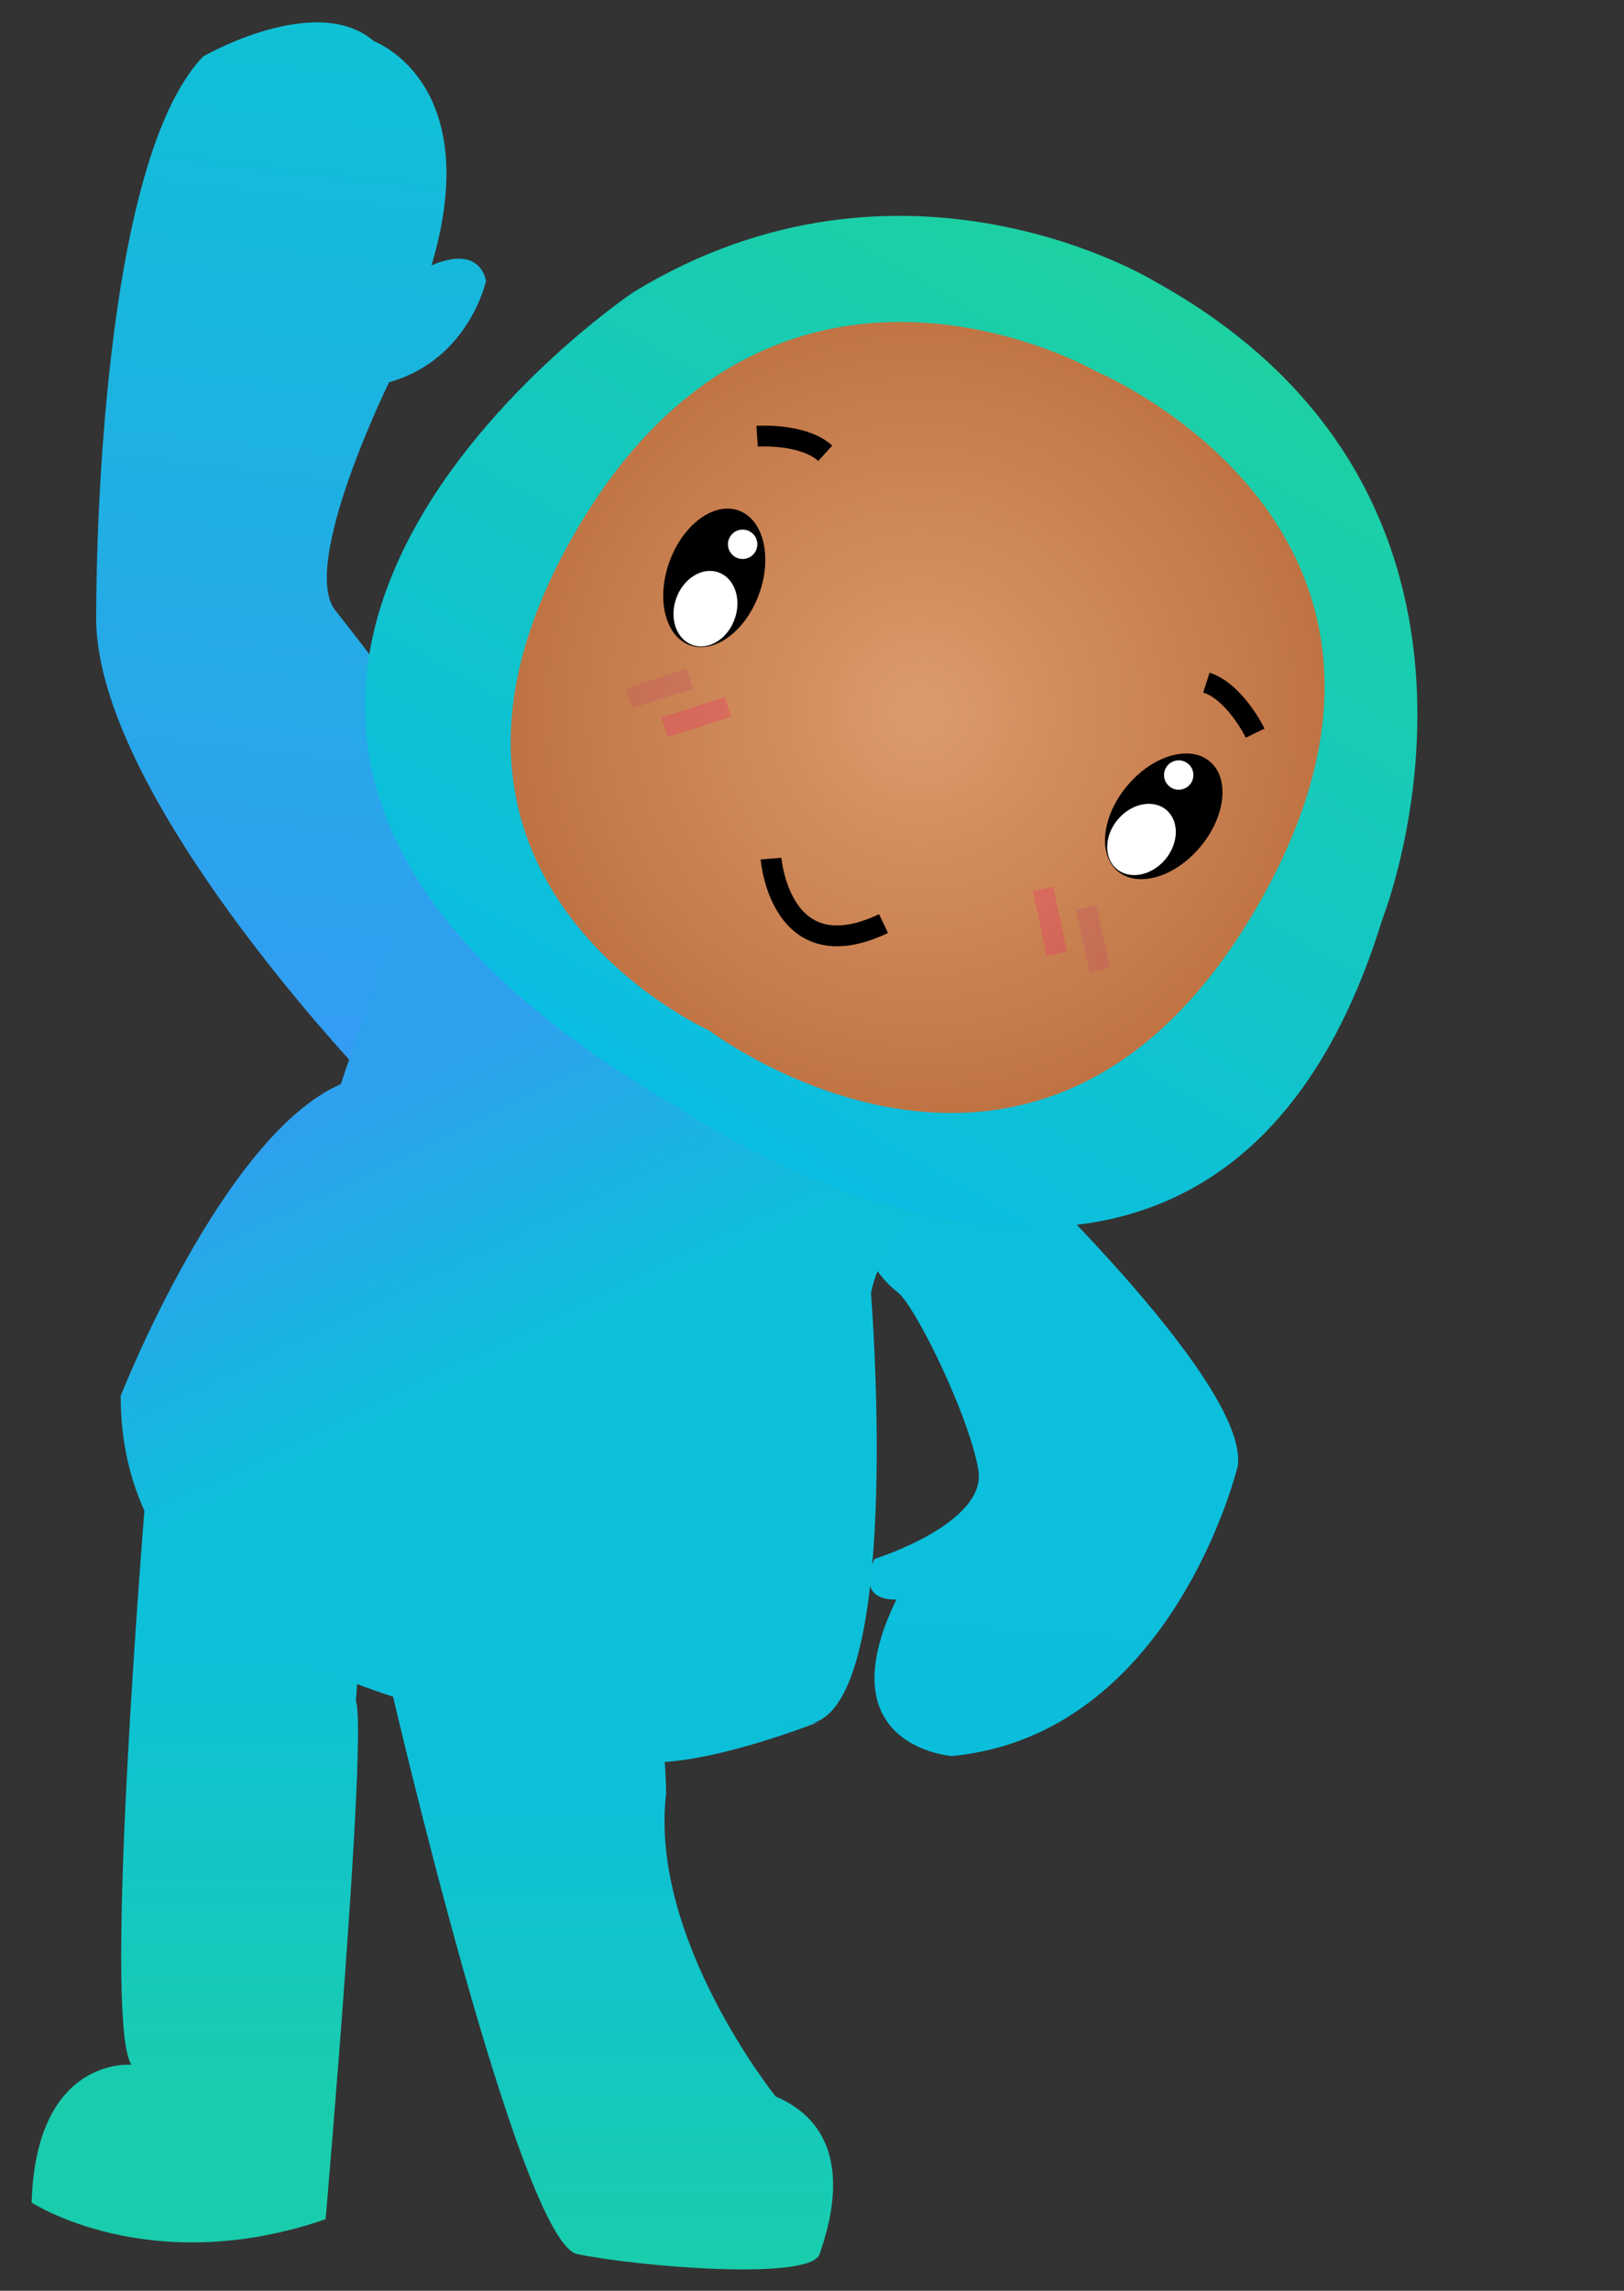 <svg width="39" height="55" viewBox="0 0 39 55" fill="none" xmlns="http://www.w3.org/2000/svg">
<rect x="0" y="0" width="39" height="55" fill="#333333" stroke="none"/>
<path d="M8.814 25.906C8.814 25.906 2.165 18.969 2.311 14.698C2.311 14.698 2.261 4.073 4.881 1.354C4.881 1.354 7.596 -0.21 8.979 0.989C8.979 0.989 11.672 1.972 10.362 6.374C10.362 6.374 11.453 5.829 11.672 6.739C11.672 6.739 11.272 8.633 9.344 9.178C9.344 9.178 7.162 13.618 8.069 14.675C8.069 14.675 14.691 23.006 14.072 24.535C13.454 26.064 13.454 26.064 13.454 26.064C13.454 26.064 11.115 27.531 9.962 26.72C8.81 25.91 9.091 25.994 9.091 25.994L8.814 25.906Z" fill="url(#paint0_linear)"/>
<path d="M9.421 40.656C9.421 40.656 12.478 53.827 13.861 54.119C15.244 54.411 19.465 54.776 19.684 54.119C19.903 53.462 20.668 51.208 18.628 50.336C18.628 50.336 15.582 46.552 15.997 43.057C15.997 43.057 15.974 39.999 15.098 39.2C14.226 38.401 13.204 36.946 11.46 36.727C9.717 36.508 8.549 38.474 8.549 38.474" fill="url(#paint1_linear)"/>
<path d="M3.525 35.559C3.525 35.559 2.434 48.557 3.16 49.575C3.16 49.575 0.867 49.352 0.759 52.882C0.759 52.882 3.598 54.737 7.819 53.282C7.819 53.282 8.837 41.562 8.545 40.837C8.545 40.837 8.945 36.615 7.961 35.997C6.978 35.378 5.503 34.249 4.639 34.648C3.774 35.048 3.525 35.559 3.525 35.559Z" fill="url(#paint2_linear)"/>
<path d="M23.783 27.339C23.783 27.339 30.017 33.135 29.725 35.198C29.725 35.198 28.173 41.651 22.861 42.162C22.861 42.162 19.803 41.943 21.528 38.401C21.528 38.401 20.525 38.497 21.002 37.429C21.002 37.429 23.71 36.581 23.495 35.294C23.279 34.007 21.989 31.364 21.555 31.023C21.555 31.023 20.149 30.028 20.875 28.33C20.871 28.334 21.305 26.102 23.783 27.339Z" fill="url(#paint3_linear)"/>
<path d="M10.147 20.133C10.147 20.133 14.66 26.175 23.537 27.047C23.537 27.047 21.209 29.448 20.917 31.049C20.917 31.049 21.589 39.373 19.961 41.09C19.815 41.244 19.646 41.347 19.462 41.382C17.207 41.82 19.65 41.347 19.65 41.347C19.65 41.347 15.897 42.838 14.806 42.112C13.715 41.386 2.898 41.09 2.898 33.516C2.898 33.516 5.345 27.266 8.184 26.029L10.366 19.626" fill="url(#paint4_linear)"/>
<path d="M27.733 6.757C27.733 6.757 21.703 3.048 15.209 7.017C15.209 7.017 0.021 17.203 16.281 26.591C16.281 26.591 29.091 35.464 33.201 22.057C33.2 22.06 37.197 11.993 27.733 6.757Z" fill="url(#paint5_linear)"/>
<path d="M26.329 8.918C26.329 8.918 18.615 4.464 13.8 12.803C8.986 21.142 17.027 24.739 17.027 24.739C17.027 24.739 24.983 30.788 30.195 21.76C35.408 12.731 26.329 8.918 26.329 8.918Z" fill="url(#paint6_radial)"/>
<path d="M18.182 10.474C18.182 10.474 19.281 10.396 19.818 10.883" stroke="black" stroke-width="0.5" stroke-miterlimit="10"/>
<path d="M30.143 17.602C30.143 17.602 29.661 16.61 28.971 16.389" stroke="black" stroke-width="0.5" stroke-miterlimit="10"/>
<path d="M16.565 15.49C17.159 15.706 17.903 15.158 18.228 14.265C18.553 13.373 18.335 12.474 17.741 12.258C17.148 12.042 16.403 12.59 16.078 13.482C15.753 14.375 15.971 15.274 16.565 15.49Z" fill="black"/>
<path d="M16.625 15.484C17.011 15.625 17.466 15.349 17.641 14.869C17.816 14.388 17.644 13.885 17.258 13.744C16.872 13.603 16.417 13.879 16.242 14.359C16.067 14.84 16.238 15.344 16.625 15.484Z" fill="white"/>
<path d="M17.658 13.374C17.827 13.471 18.043 13.414 18.14 13.245C18.237 13.076 18.18 12.86 18.011 12.763C17.842 12.665 17.626 12.723 17.529 12.892C17.431 13.061 17.489 13.277 17.658 13.374Z" fill="white"/>
<path d="M28.823 20.335C29.434 19.607 29.537 18.688 29.053 18.282C28.569 17.876 27.681 18.137 27.071 18.864C26.46 19.592 26.358 20.511 26.842 20.917C27.326 21.323 28.213 21.063 28.823 20.335Z" fill="black"/>
<path d="M27.984 20.634C28.312 20.242 28.323 19.71 28.009 19.446C27.694 19.181 27.172 19.285 26.843 19.677C26.514 20.068 26.503 20.6 26.818 20.864C27.133 21.129 27.655 21.025 27.984 20.634Z" fill="white"/>
<path d="M28.13 18.914C28.299 19.011 28.515 18.953 28.612 18.785C28.709 18.616 28.652 18.4 28.483 18.303C28.314 18.205 28.099 18.263 28.001 18.432C27.904 18.601 27.961 18.816 28.13 18.914Z" fill="white"/>
<path opacity="0.2" d="M15.107 16.765L16.567 16.297" stroke="#BF3376" stroke-width="0.5" stroke-miterlimit="10"/>
<path opacity="0.2" d="M15.96 17.462L17.483 16.972" stroke="#FC0079" stroke-width="0.5" stroke-miterlimit="10"/>
<path d="M18.516 20.615C18.516 20.615 18.734 23.355 21.218 22.175" stroke="black" stroke-width="0.5" stroke-miterlimit="10"/>
<path opacity="0.2" d="M26.413 23.293L26.087 21.793" stroke="#BF3376" stroke-width="0.5" stroke-miterlimit="10"/>
<path opacity="0.2" d="M25.382 22.901L25.047 21.339" stroke="#FF007A" stroke-width="0.5" stroke-miterlimit="10"/>
<defs>
<linearGradient id="paint0_linear" x1="8.211" y1="0.537" x2="2.309" y2="51.324" gradientUnits="userSpaceOnUse">
<stop stop-color="#0EC1D5"/>
<stop offset="0.678" stop-color="#428DFF"/>
</linearGradient>
<linearGradient id="paint1_linear" x1="14.278" y1="36.709" x2="14.278" y2="54.487" gradientUnits="userSpaceOnUse">
<stop offset="0.366" stop-color="#0DC0D9"/>
<stop offset="1" stop-color="#19CDAC"/>
</linearGradient>
<linearGradient id="paint2_linear" x1="4.692" y1="34.565" x2="4.692" y2="53.839" gradientUnits="userSpaceOnUse">
<stop offset="0.261" stop-color="#0DC0D9"/>
<stop offset="0.836" stop-color="#19CDAC"/>
</linearGradient>
<linearGradient id="paint3_linear" x1="25.201" y1="26.965" x2="23.601" y2="51.468" gradientUnits="userSpaceOnUse">
<stop stop-color="#0CBFDB"/>
<stop offset="1" stop-color="#0BBEDD"/>
</linearGradient>
<linearGradient id="paint4_linear" x1="-9.842" y1="-4.85" x2="13.058" y2="42.311" gradientUnits="userSpaceOnUse">
<stop offset="0.691" stop-color="#2EA1EE"/>
<stop offset="0.833" stop-color="#0DC0D9"/>
</linearGradient>
<linearGradient id="paint5_linear" x1="27.895" y1="6.847" x2="16.426" y2="26.711" gradientUnits="userSpaceOnUse">
<stop stop-color="#1DD1A1"/>
<stop offset="1" stop-color="#0ABDE3"/>
</linearGradient>
<radialGradient id="paint6_radial" cx="0" cy="0" r="1" gradientUnits="userSpaceOnUse" gradientTransform="translate(22.113 17.082) rotate(27.417) scale(18.905)">
<stop stop-color="#DD9B6B"/>
<stop offset="1" stop-color="#A34D1D"/>
</radialGradient>
</defs>
</svg>
